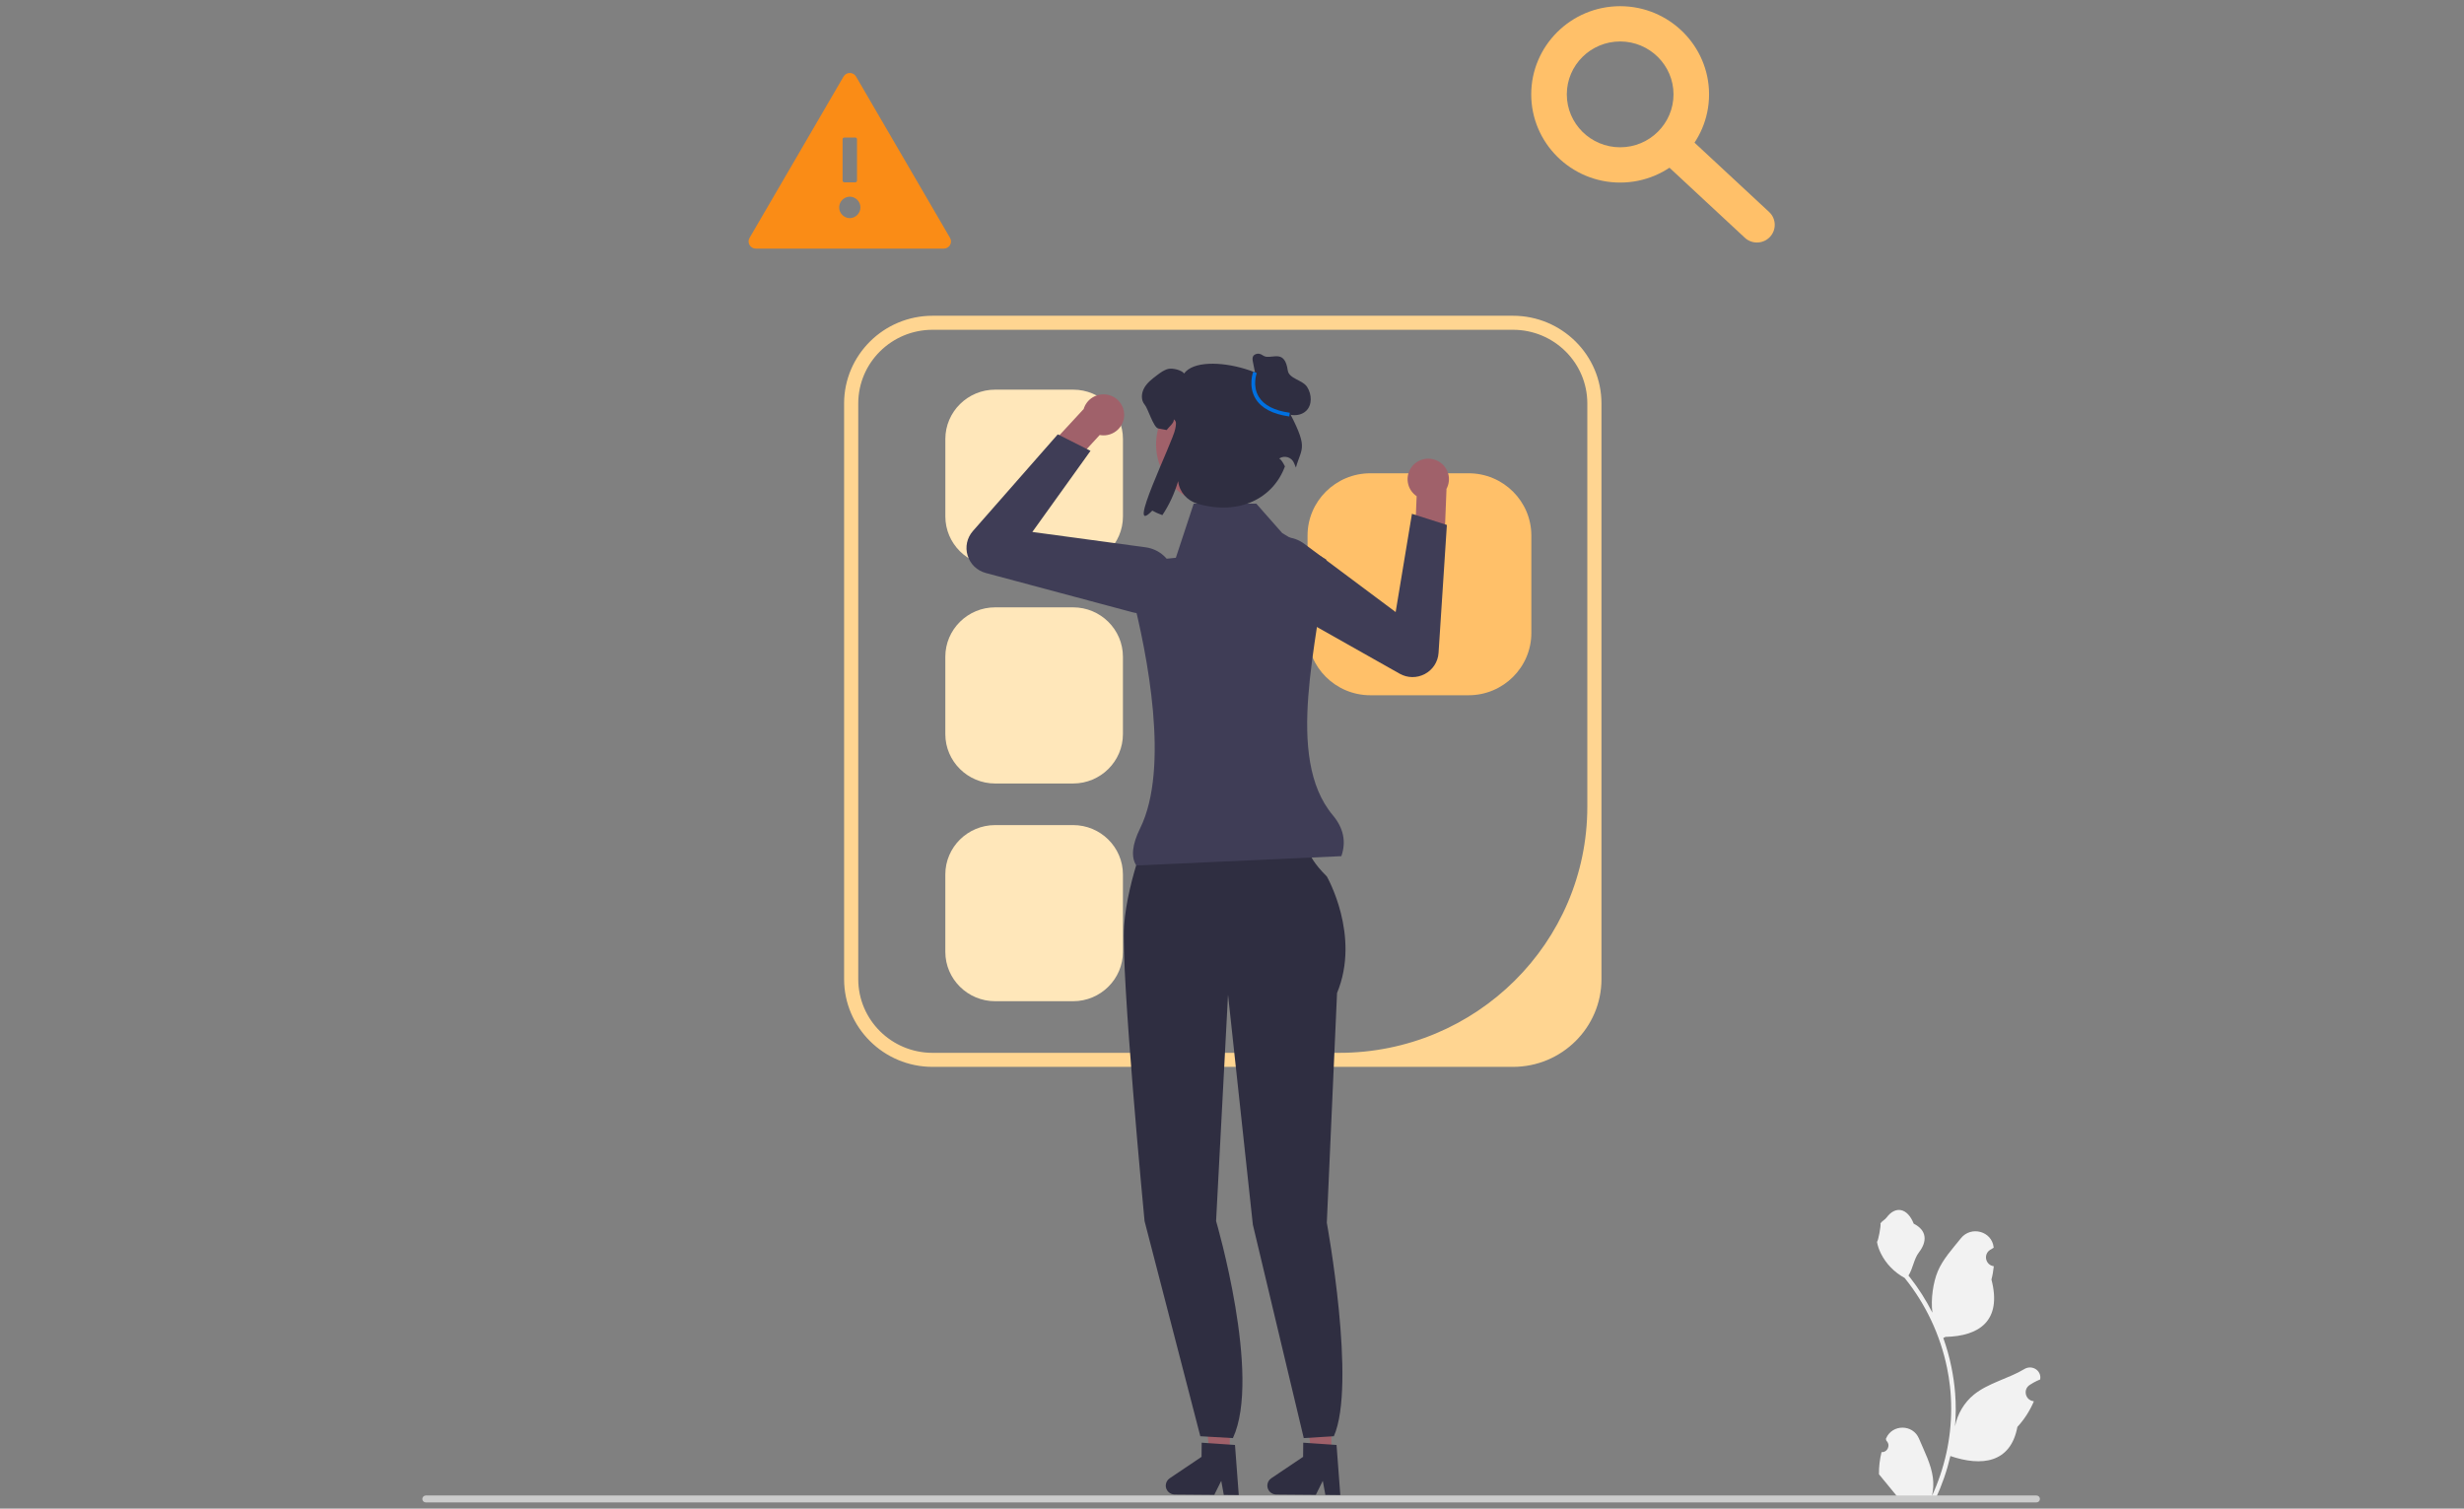<svg width="98" height="60" viewBox="0 0 98 60" fill="none" xmlns="http://www.w3.org/2000/svg">
<rect x="0" y="0" width="98" height="60" fill="#808080" stroke="none"/>
<g clip-path="url(#clip0_6344_100755)">
<path d="M60.176 42.431H37.091C35.15 42.431 33.572 40.866 33.572 38.941V16.047C33.572 14.123 35.15 12.558 37.091 12.558H60.176C62.116 12.558 63.695 14.123 63.695 16.047V38.941C63.695 40.866 62.116 42.431 60.176 42.431ZM37.091 13.116C35.458 13.116 34.135 14.428 34.135 16.047V38.941C34.135 40.56 35.458 41.873 37.091 41.873H53.261C58.713 41.873 63.132 37.49 63.132 32.084V16.047C63.132 14.428 61.808 13.116 60.176 13.116L37.091 13.116Z" fill="#FFD591"/>
<path d="M39.581 15.497C38.488 15.497 37.599 16.378 37.599 17.462V20.538C37.599 21.621 38.488 22.503 39.581 22.503H42.682C43.775 22.503 44.663 21.621 44.663 20.538V17.462C44.663 16.378 43.775 15.497 42.682 15.497H39.581Z" fill="#FFE7BA"/>
<path d="M39.58 24.155C38.487 24.155 37.598 25.037 37.598 26.12V29.196C37.598 30.279 38.487 31.161 39.58 31.161H42.681C43.773 31.161 44.662 30.279 44.662 29.196V26.12C44.662 25.037 43.773 24.155 42.681 24.155H39.58Z" fill="#FFE7BA"/>
<path d="M39.58 32.815C38.487 32.815 37.598 33.696 37.598 34.779V37.855C37.598 38.939 38.487 39.82 39.58 39.82H42.681C43.773 39.82 44.662 38.939 44.662 37.855V34.779C44.662 33.696 43.773 32.815 42.681 32.815H39.58Z" fill="#FFE7BA"/>
<g clip-path="url(#clip1_6344_100755)">
<path d="M37.785 9.461L34.048 3.045C33.992 2.95 33.896 2.902 33.799 2.902C33.702 2.902 33.605 2.95 33.55 3.045L29.812 9.461C29.702 9.651 29.84 9.888 30.061 9.888H37.537C37.758 9.888 37.896 9.651 37.785 9.461ZM33.511 5.54C33.511 5.501 33.544 5.469 33.583 5.469H34.014C34.054 5.469 34.086 5.501 34.086 5.54V7.179C34.086 7.219 34.054 7.251 34.014 7.251H33.583C33.544 7.251 33.511 7.219 33.511 7.179V5.54ZM33.799 8.676C33.686 8.674 33.578 8.628 33.499 8.548C33.42 8.468 33.376 8.361 33.376 8.249C33.376 8.137 33.42 8.029 33.499 7.949C33.578 7.869 33.686 7.823 33.799 7.821C33.912 7.823 34.019 7.869 34.098 7.949C34.177 8.029 34.221 8.137 34.221 8.249C34.221 8.361 34.177 8.468 34.098 8.548C34.019 8.628 33.912 8.674 33.799 8.676V8.676Z" fill="#FA8C16"/>
</g>
<path d="M54.502 18.823C53.125 18.823 52.005 19.934 52.005 21.299V25.175C52.005 26.54 53.125 27.651 54.502 27.651H58.41C59.786 27.651 60.906 26.54 60.906 25.175V21.299C60.906 19.934 59.786 18.823 58.41 18.823H54.502Z" fill="#FFC069"/>
<path d="M48.908 57.831L48.114 57.824L47.763 54.717L48.935 54.727L48.908 57.831Z" fill="#A0616A"/>
<path d="M46.365 59.082C46.364 59.276 46.521 59.436 46.717 59.438L48.296 59.451L48.572 58.895L48.674 59.453L49.269 59.459L49.119 57.468L48.912 57.454L48.066 57.396L47.794 57.378L47.789 57.941L46.521 58.794C46.425 58.859 46.367 58.967 46.365 59.082Z" fill="#2F2E41"/>
<path d="M52.947 57.831L52.154 57.824L51.802 54.717L52.974 54.727L52.947 57.831Z" fill="#A0616A"/>
<path d="M50.405 59.082C50.403 59.276 50.56 59.436 50.757 59.438L52.335 59.451L52.611 58.895L52.713 59.453L53.308 59.459L53.158 57.468L52.951 57.454L52.106 57.396L51.833 57.378L51.828 57.941L50.56 58.794C50.464 58.859 50.406 58.967 50.405 59.082Z" fill="#2F2E41"/>
<path d="M45.793 32.707L49.011 32.808L52.06 33.48C52.06 33.48 51.755 33.849 52.771 34.857C52.771 34.857 54.126 37.209 53.178 39.493L52.771 48.63C52.771 48.63 53.956 55.071 53.051 57.121L51.854 57.195L49.829 48.704L48.842 39.56L48.367 48.563C48.367 48.563 50.182 54.742 49.036 57.195L47.74 57.121L45.522 48.563C45.522 48.563 44.574 38.687 44.709 36.805C44.845 34.924 45.793 32.707 45.793 32.707Z" fill="#2F2E41"/>
<path d="M56.6 18.268C56.16 18.381 55.896 18.827 56.01 19.263C56.062 19.463 56.185 19.625 56.344 19.733L56.344 19.734L56.282 21.233L57.439 21.764L57.531 19.457L57.523 19.457C57.623 19.28 57.658 19.066 57.603 18.854C57.489 18.418 57.04 18.155 56.6 18.268Z" fill="#A0616A"/>
<path d="M50.135 23.619C49.892 23.38 49.751 23.056 49.745 22.704C49.738 22.231 49.977 21.802 50.384 21.557C50.853 21.274 51.439 21.302 51.877 21.63L55.509 24.342L56.157 20.435L57.546 20.878L57.215 25.966C57.191 26.322 56.989 26.635 56.672 26.805C56.355 26.974 55.98 26.97 55.667 26.793L50.418 23.831C50.313 23.772 50.218 23.7 50.135 23.619Z" fill="#3F3D56"/>
<path d="M44.596 16.083C44.828 16.47 44.7 16.971 44.309 17.201C44.13 17.307 43.928 17.336 43.738 17.301L43.737 17.302L42.717 18.41L41.519 17.979L43.091 16.277L43.096 16.282C43.151 16.087 43.278 15.91 43.468 15.798C43.859 15.568 44.364 15.695 44.596 16.083Z" fill="#A0616A"/>
<path d="M45.037 24.349L39.206 22.788C38.859 22.695 38.589 22.435 38.485 22.094C38.38 21.753 38.459 21.389 38.695 21.12L42.071 17.275L43.373 17.931L41.059 21.157L45.564 21.767C46.108 21.841 46.544 22.23 46.676 22.758C46.79 23.217 46.655 23.688 46.315 24.018C46.061 24.265 45.731 24.396 45.389 24.396C45.272 24.396 45.154 24.381 45.037 24.349Z" fill="#3F3D56"/>
<path d="M53.349 34.051L45.196 34.422C44.972 34.085 45.033 33.578 45.346 32.943C46.53 30.545 45.631 26.01 45.026 23.648C44.856 22.985 45.312 22.327 45.998 22.259L46.767 22.183L47.477 20.031H49.966L50.998 21.201L52.751 22.257C52.432 25.515 51.073 30.115 53.009 32.422C53.432 32.927 53.552 33.472 53.349 34.051Z" fill="#3F3D56"/>
<path d="M48.405 20.08C49.744 20.08 50.829 19.004 50.829 17.676C50.829 16.349 49.744 15.273 48.405 15.273C47.066 15.273 45.981 16.349 45.981 17.676C45.981 19.004 47.066 20.08 48.405 20.08Z" fill="#A0616A"/>
<path d="M51.148 16.138C51.485 14.918 47.809 13.873 47.095 14.854C46.996 14.715 46.629 14.63 46.46 14.673C46.292 14.716 46.15 14.823 46.012 14.927C45.822 15.071 45.625 15.221 45.509 15.429C45.391 15.637 45.373 15.919 45.531 16.099C45.656 16.242 45.876 17.002 46.065 17.04C46.196 17.067 46.306 17.088 46.401 17.103C46.486 16.981 46.702 16.827 46.686 16.679C46.814 16.763 46.768 16.91 46.742 17.061C46.656 17.564 44.722 21.455 45.83 20.308C45.94 20.372 46.075 20.432 46.231 20.487C46.497 20.091 46.714 19.623 46.858 19.134L46.859 19.143C46.908 19.568 47.221 19.917 47.636 20.036C49.298 20.513 50.642 19.812 51.105 18.549C50.936 18.208 50.862 18.245 50.877 18.235C51.089 18.093 51.379 18.186 51.47 18.422C51.497 18.492 51.521 18.551 51.542 18.596C51.783 17.741 52.07 17.864 51.148 16.138Z" fill="#2F2E41"/>
<path d="M50.001 15.254L49.832 14.393C49.817 14.32 49.804 14.242 49.837 14.176C49.879 14.091 49.988 14.056 50.082 14.069C50.177 14.083 50.247 14.168 50.342 14.185C50.669 14.242 51.101 13.922 51.218 14.732C51.267 15.07 51.811 15.106 51.992 15.396C52.174 15.686 52.196 16.105 51.948 16.342C51.751 16.531 51.433 16.553 51.175 16.456C50.919 16.359 50.712 16.164 50.532 15.958C50.352 15.752 50.188 15.53 49.981 15.351" fill="#2F2E41"/>
<path d="M51.278 16.563C50.614 16.471 50.162 16.232 49.934 15.852C49.635 15.355 49.835 14.807 49.844 14.784L49.984 14.836C49.982 14.841 49.8 15.342 50.063 15.777C50.267 16.116 50.683 16.331 51.298 16.416L51.278 16.563Z" fill="#0070E0"/>
<path d="M64.438 7.261C62.487 7.261 60.901 5.687 60.901 3.753C60.901 1.82 62.487 0.246 64.438 0.246C66.388 0.246 67.974 1.82 67.974 3.753C67.974 5.687 66.388 7.261 64.438 7.261ZM64.438 1.649C63.267 1.649 62.316 2.593 62.316 3.753C62.316 4.914 63.267 5.858 64.438 5.858C65.608 5.858 66.56 4.914 66.56 3.753C66.56 2.593 65.608 1.649 64.438 1.649Z" fill="#FFC069"/>
<path d="M69.879 9.645C69.706 9.645 69.532 9.582 69.396 9.455L66.076 6.37C65.791 6.105 65.776 5.661 66.044 5.379C66.31 5.095 66.758 5.081 67.043 5.346L70.363 8.431C70.648 8.696 70.662 9.14 70.395 9.423C70.256 9.57 70.068 9.645 69.879 9.645Z" fill="#FFC069"/>
<path d="M74.834 57.752C75.075 57.767 75.207 57.471 75.025 57.298L75.007 57.227C75.01 57.221 75.012 57.215 75.014 57.209C75.258 56.634 76.082 56.638 76.323 57.214C76.537 57.725 76.81 58.237 76.877 58.778C76.907 59.017 76.893 59.26 76.84 59.494C77.341 58.407 77.605 57.221 77.605 56.028C77.605 55.728 77.589 55.429 77.555 55.13C77.527 54.885 77.489 54.642 77.439 54.401C77.171 53.099 76.59 51.859 75.751 50.824C75.348 50.605 75.012 50.264 74.809 49.854C74.736 49.706 74.679 49.548 74.652 49.386C74.698 49.392 74.825 48.699 74.79 48.657C74.854 48.56 74.969 48.513 75.038 48.419C75.386 47.952 75.864 48.033 76.114 48.668C76.647 48.935 76.652 49.378 76.325 49.803C76.117 50.074 76.088 50.441 75.905 50.731C75.924 50.755 75.944 50.778 75.963 50.802C76.307 51.24 76.605 51.712 76.857 52.207C76.786 51.657 76.891 50.994 77.069 50.566C77.273 50.079 77.654 49.669 77.99 49.248C78.394 48.743 79.221 48.964 79.292 49.604C79.293 49.611 79.293 49.617 79.294 49.623C79.244 49.651 79.195 49.681 79.148 49.712C78.875 49.891 78.969 50.309 79.292 50.359L79.299 50.36C79.281 50.538 79.251 50.715 79.205 50.888C79.636 52.541 78.706 53.143 77.377 53.17C77.348 53.185 77.32 53.2 77.29 53.214C77.425 53.59 77.532 53.975 77.612 54.366C77.683 54.711 77.733 55.06 77.761 55.411C77.796 55.853 77.793 56.297 77.755 56.739L77.757 56.723C77.853 56.237 78.119 55.783 78.505 55.468C79.081 54.999 79.894 54.826 80.516 54.449C80.814 54.268 81.198 54.502 81.145 54.846L81.143 54.863C81.05 54.9 80.96 54.943 80.873 54.992C80.823 55.02 80.774 55.049 80.727 55.081C80.454 55.259 80.548 55.678 80.871 55.727L80.878 55.728C80.883 55.729 80.888 55.73 80.893 55.731C80.735 56.104 80.514 56.451 80.237 56.75C79.968 58.193 78.81 58.33 77.572 57.909H77.572C77.436 58.494 77.238 59.065 76.984 59.609H74.887C74.879 59.586 74.872 59.562 74.865 59.539C75.059 59.551 75.255 59.54 75.446 59.505C75.29 59.316 75.135 59.125 74.979 58.935C74.975 58.932 74.972 58.928 74.969 58.924C74.89 58.827 74.811 58.731 74.732 58.634L74.732 58.634C74.727 58.337 74.763 58.04 74.834 57.752Z" fill="#F2F2F2"/>
<path d="M16.797 59.616C16.797 59.692 16.859 59.753 16.936 59.753H80.995C81.072 59.753 81.134 59.692 81.134 59.616C81.134 59.54 81.072 59.478 80.995 59.478H16.936C16.859 59.478 16.797 59.54 16.797 59.616Z" fill="#CCCCCC"/>
</g>
<defs>
<clipPath id="clip0_6344_100755">
<rect width="97.208" height="59.507" fill="white" transform="translate(0.396 0.246)"/>
</clipPath>
<clipPath id="clip1_6344_100755">
<rect width="9.201" height="9.124" fill="white" transform="translate(29.198 1.833)"/>
</clipPath>
</defs>
</svg>
